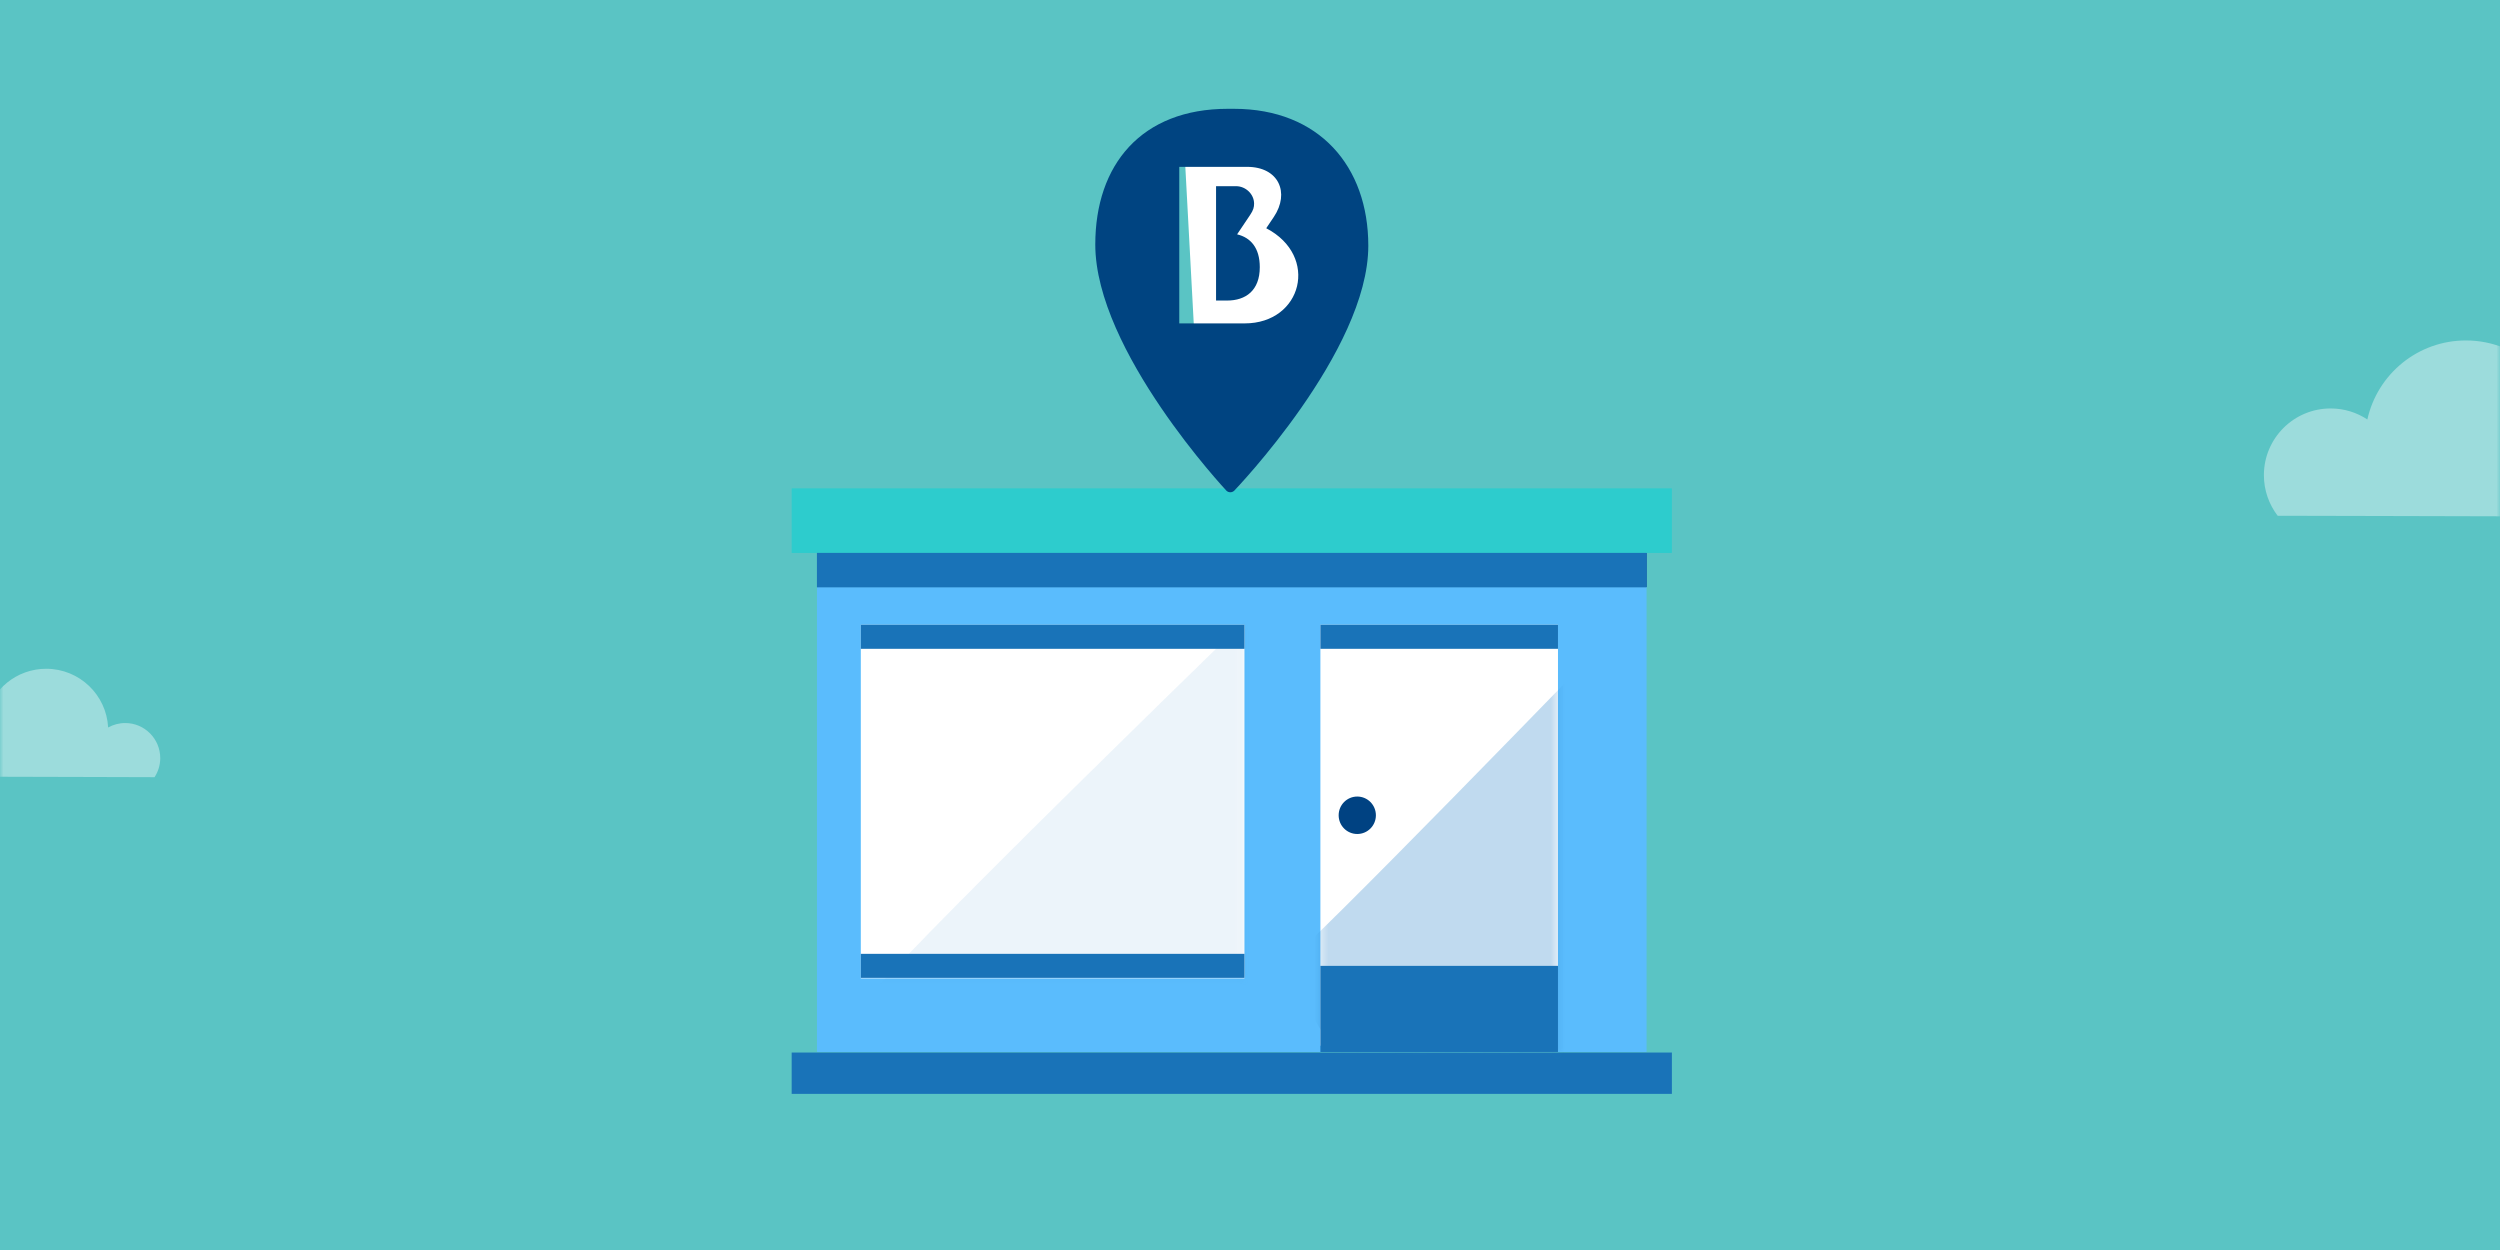 <?xml version="1.0" encoding="UTF-8"?>
<svg width="360px" height="180px" viewBox="0 0 360 180" version="1.1" xmlns="http://www.w3.org/2000/svg" xmlns:xlink="http://www.w3.org/1999/xlink">
    <rect x="0" y="0" width="360" height="180" fill="#333333" stroke="none"/>
    <!-- Generator: Sketch 48.2 (47327) - http://www.bohemiancoding.com/sketch -->
    <title>Illustration/Branch</title>
    <desc>Created with Sketch.</desc>
    <defs>
        <polygon id="path-1" points="0 180 360 180 360 2.54241073e-14 0 2.54241073e-14"></polygon>
        <polygon id="path-3" points="0.335 0.474 0.335 59.152 34.546 60.051 34.546 0.474 0.335 0.474"></polygon>
        <polygon id="path-5" points="0.648 51.457 55.893 51.457 55.893 0.537 0.648 0.537"></polygon>
    </defs>
    <g id="MX-ATM-&amp;-Branch-Locator-03-00-03" stroke="none" stroke-width="1" fill="none" fill-rule="evenodd" transform="translate(0, -80)">
        <g id="Illustration/Branch" transform="translate(0, 80)">
            <mask id="mask-2" fill="white">
                <use xlink:href="#path-1"></use>
            </mask>
            <use id="Mask" fill="#5AC4C4" fill-rule="evenodd" opacity="0.3" xlink:href="#path-1"></use>
            <g id="Page-1" stroke-width="1" fill-rule="evenodd" mask="url(#mask-2)">
                <g transform="translate(114, 15)">
                    <polygon id="Fill-1" fill="#5ABCFD" points="3.646 136.484 123.108 136.484 123.108 59.974 3.646 59.974"></polygon>
                    <polygon id="Fill-2" fill="#2DCCCD" points="0 64.625 126.751 64.625 126.751 55.322 0 55.322"></polygon>
                    <polygon id="Fill-3" fill="#1973B8" points="0 142.518 126.751 142.518 126.751 136.565 0 136.565"></polygon>
                    <polygon id="Fill-4" fill="#FFFFFF" points="110.349 136.484 76.137 135.586 76.137 74.966 110.349 74.966"></polygon>
                    <g id="Group-7" stroke-width="1" fill="none" transform="translate(75.801, 76.433)">
                        <mask id="mask-4" fill="white">
                            <use xlink:href="#path-3"></use>
                        </mask>
                        <g id="Clip-6"></g>
                        <path d="M-5.132,47.652 C-2.184,45.957 41.809,0.474 41.809,0.474 L39.877,69.208 L9.559,72.168 L-5.132,47.652 Z" id="Fill-5" fill-opacity="0.3" fill="#2C84C8" mask="url(#mask-4)"></path>
                    </g>
                    <polygon id="Fill-8" fill="#FFFFFF" points="9.957 125.886 65.202 125.886 65.202 74.965 9.957 74.965"></polygon>
                    <g id="Group-11" stroke-width="1" fill="none" transform="translate(9.309, 74.429)">
                        <mask id="mask-6" fill="white">
                            <use xlink:href="#path-5"></use>
                        </mask>
                        <g id="Clip-10"></g>
                        <path d="M0.596,55.854 C0.596,53.457 63.902,-7.764 63.902,-7.764 L68.46,20.486 L65.513,69.096 L31.022,69.096 L17.14,70.369 L0.596,55.854 Z" id="Fill-9" fill="#2C84C8" opacity="0.297" mask="url(#mask-6)"></path>
                    </g>
                    <polygon id="Fill-12" fill="#1973B8" points="76.137 136.484 110.349 136.484 110.349 124.085 76.137 124.085"></polygon>
                    <polygon id="Fill-13" fill="#1973B8" points="76.137 78.429 110.349 78.429 110.349 74.965 76.137 74.965"></polygon>
                    <polygon id="Fill-14" fill="#1973B8" points="9.957 78.429 65.202 78.429 65.202 74.965 9.957 74.965"></polygon>
                    <polygon id="Fill-15" fill="#1973B8" points="9.957 125.814 65.202 125.814 65.202 122.353 9.957 122.353"></polygon>
                    <polygon id="Fill-16" fill="#004480" points="3.642 69.549 123.11 69.549 123.11 64.625 3.642 64.625"></polygon>
                    <polygon id="Fill-17" fill="#1973B8" points="3.647 69.55 123.108 69.55 123.108 64.626 3.647 64.626"></polygon>
                    <polygon id="Fill-18" fill="#FFFFFF" points="56.642 8.186 57.908 31.733 69.939 36.189 80.187 29.825 80.187 17.732 76.273 10.732 69.237 4.364"></polygon>
                    <g id="Group-23" stroke-width="1" fill="none" transform="translate(43.22, 0.256)">
                        <path d="M40.909,102.145 C40.909,103.635 39.707,104.839 38.226,104.839 C36.744,104.839 35.546,103.635 35.546,102.145 C35.546,100.654 36.744,99.446 38.226,99.446 C39.707,99.446 40.909,100.654 40.909,102.145" id="Fill-19" fill="#004282"></path>
                        <path d="M19.598,0.412 C7.14,0.412 0.501,8.454 0.501,19.956 C0.501,35.254 19.388,55.407 19.388,55.407 C19.696,55.703 20.191,55.704 20.503,55.409 C20.503,55.409 39.816,35.341 39.816,20.126 C39.816,8.709 32.746,0.412 20.458,0.412 L19.598,0.412 Z M12.595,8.77 L22.361,8.77 C26.939,8.77 28.53,12.517 26.216,15.974 L25.118,17.609 C32.796,21.617 30.298,31.313 22.019,31.313 L12.595,31.313 L12.595,8.77 Z M17.892,11.554 L17.892,28.022 L19.485,28.022 C22.162,28.022 24.189,26.582 24.189,23.218 C24.189,20.441 22.881,18.958 20.924,18.489 L22.795,15.701 C23.273,15 23.369,14.561 23.369,14.072 C23.369,12.703 22.162,11.554 20.77,11.554 L17.892,11.554 Z" id="Fill-21" fill="#004481"></path>
                    </g>
                </g>
            </g>
            <g id="clouds" stroke-width="1" fill-rule="evenodd" mask="url(#mask-2)" fill="#FFFFFF">
                <g transform="translate(-12, 49.024)">
                    <path d="M25.79,62.864 L11.344,62.826 L1.984,62.805 C1.217,61.802 0.762,60.552 0.764,59.197 C0.775,55.93 3.426,53.292 6.693,53.301 C7.888,53.305 9,53.662 9.927,54.278 C10.814,50.263 14.397,47.269 18.677,47.278 C23.441,47.291 27.325,51.03 27.572,55.731 C28.306,55.327 29.145,55.09 30.043,55.093 C32.829,55.101 35.079,57.369 35.076,60.153 C35.072,61.164 34.773,62.099 34.256,62.89 L25.79,62.864 Z" id="Fill-2" fill-opacity="0.4"></path>
                    <path d="M378.691,25.342 L392.458,25.385 C393.297,24.098 393.784,22.577 393.79,20.934 C393.795,16.407 390.137,12.72 385.606,12.707 C384.147,12.701 382.782,13.086 381.589,13.744 C381.186,6.1 374.871,0.02 367.125,3.15900954e-05 C360.167,-0.014 354.342,4.854 352.899,11.381 C351.393,10.38 349.583,9.8 347.64,9.793 C342.328,9.778 338.017,14.067 338,19.379 C337.997,21.583 338.737,23.616 339.983,25.246 L355.204,25.281" id="Fill-4" fill-opacity="0.4"></path>
                </g>
            </g>
        </g>
    </g>
</svg>